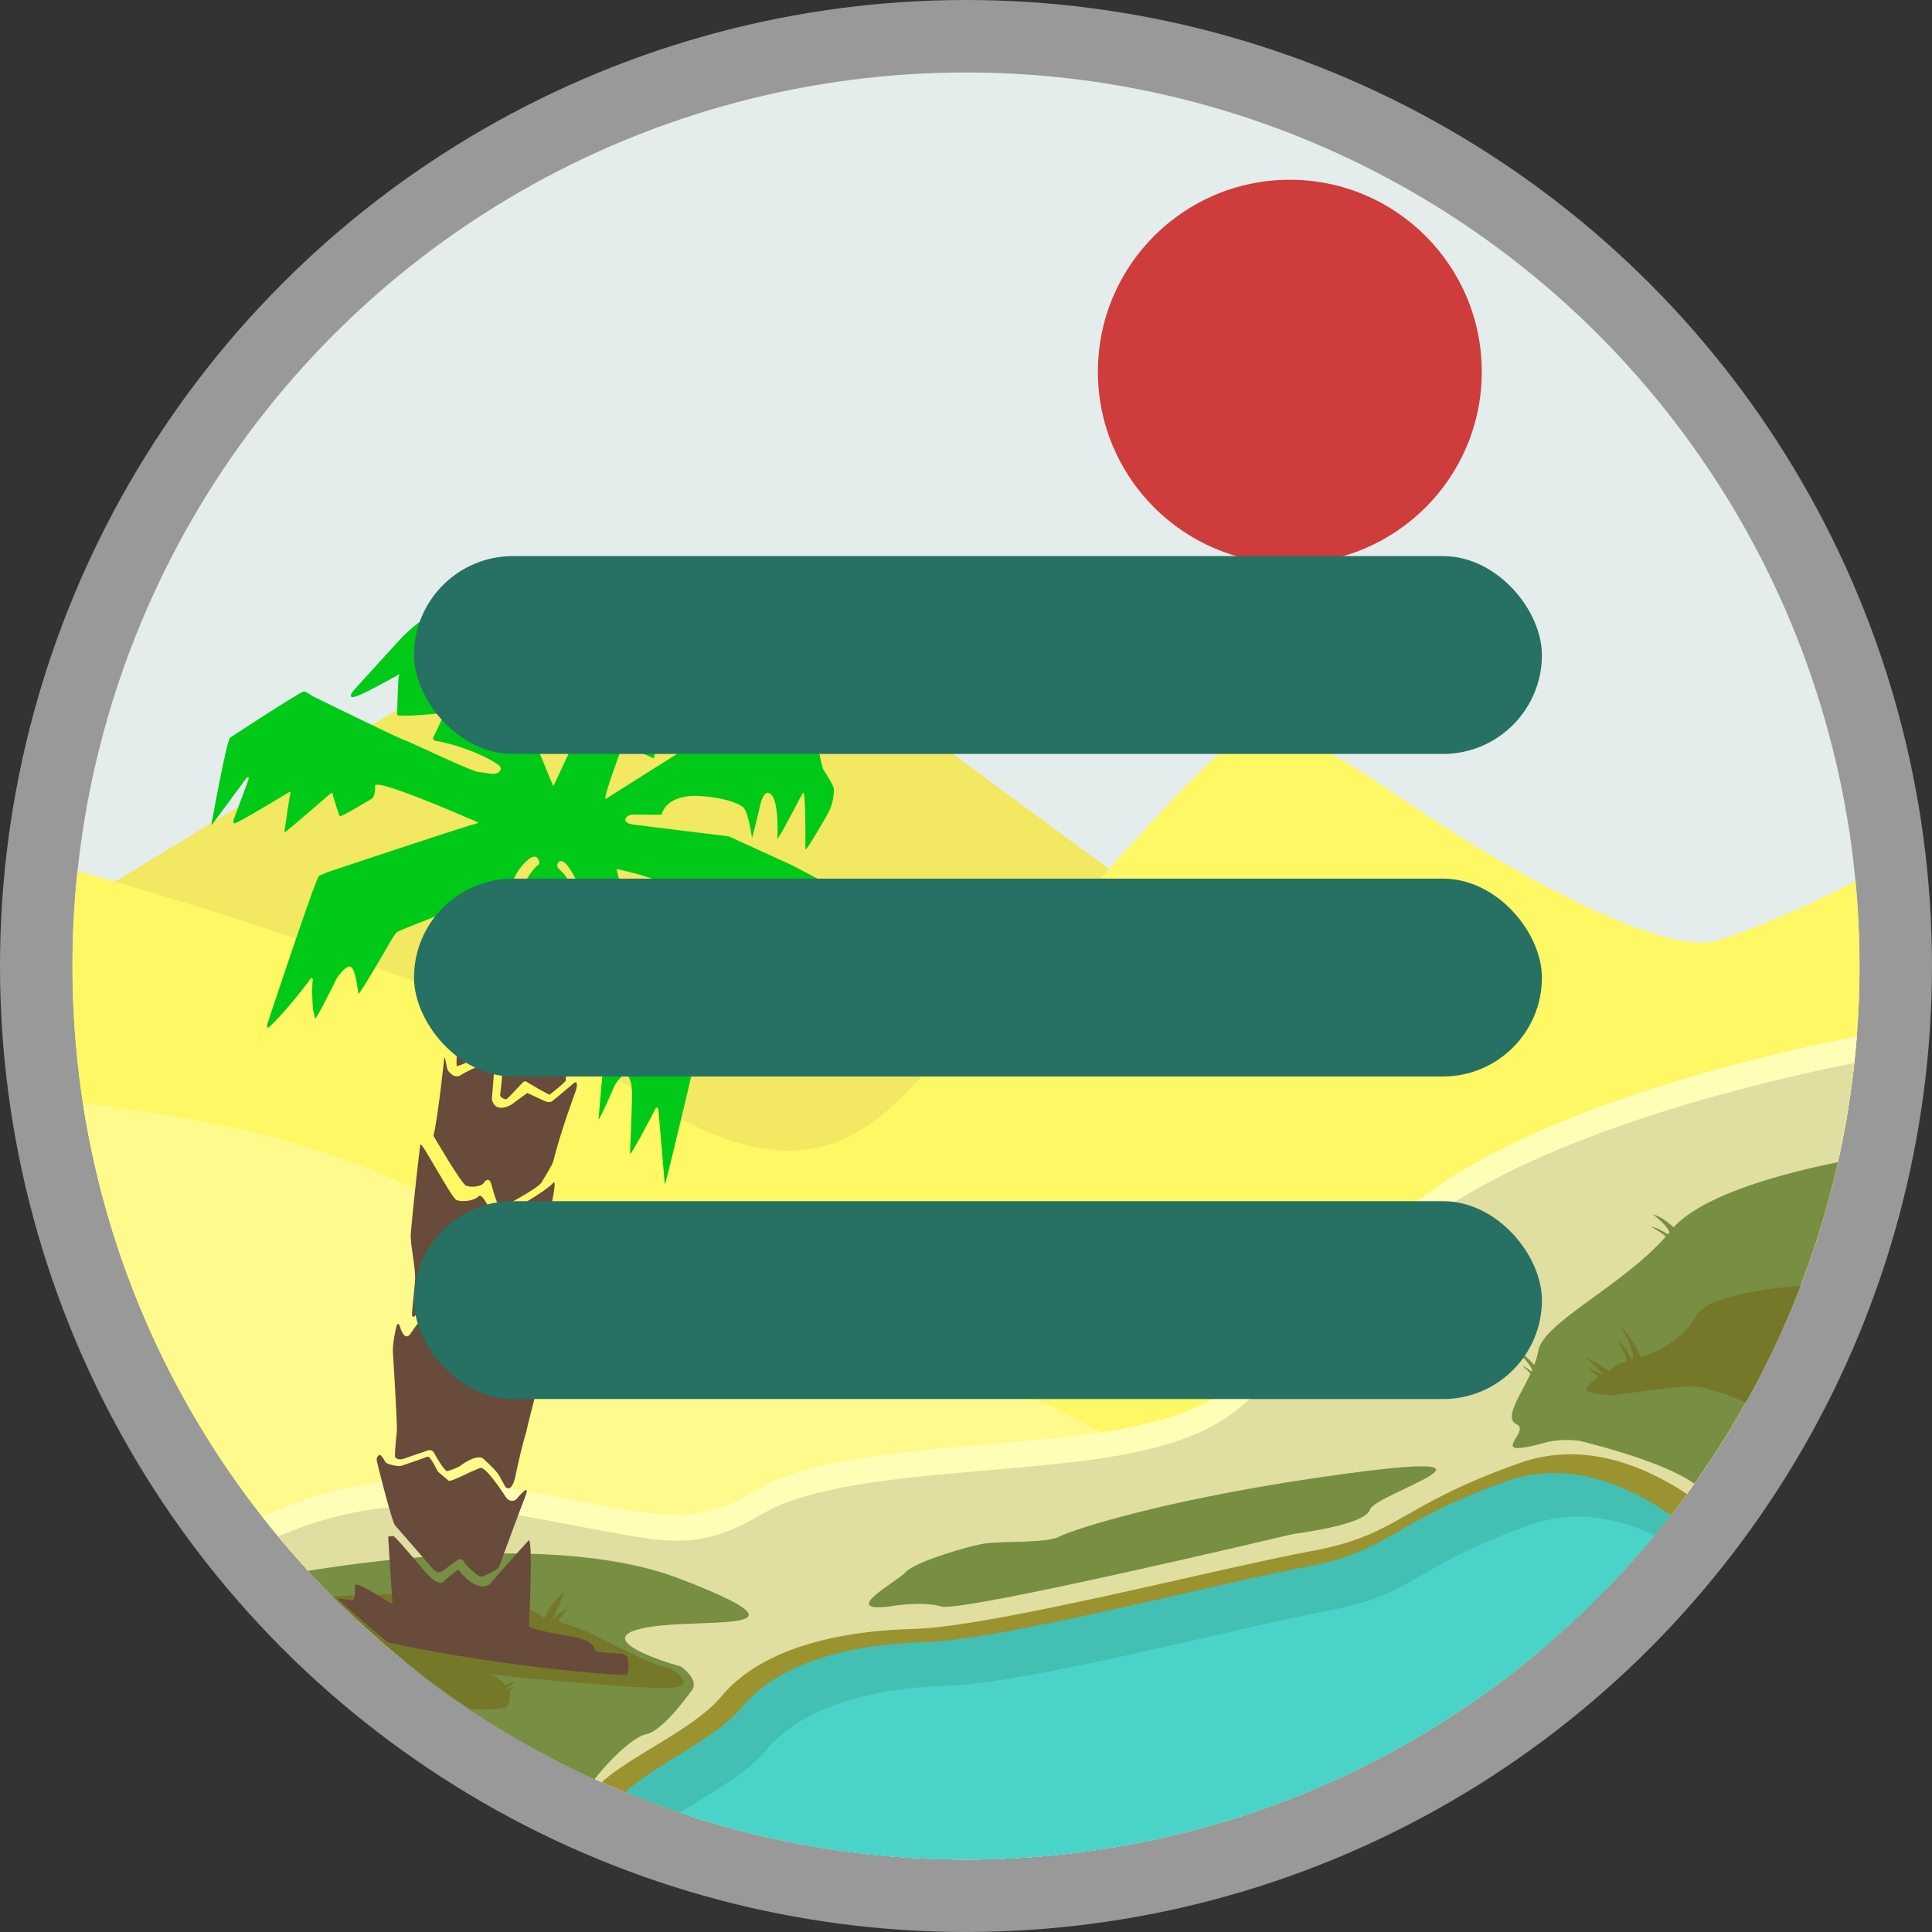 <svg xmlns="http://www.w3.org/2000/svg" viewBox="0 0 976.35 976.35"><rect x="0" y="0" width="976.35" height="976.35" fill="#333333" stroke="none"/><defs><style>.cls-1{fill:#fff;opacity:0.5;}.cls-2{fill:#e4edeb;}.cls-3{fill:#f2e861;}.cls-4{fill:#eebe82;}.cls-5{fill:#fef865;}.cls-6{fill:#fefa8c;}.cls-7{fill:#4c6063;}.cls-8{fill:#fefeb6;}.cls-9{fill:#e0dea0;}.cls-10{fill:#9b932f;}.cls-11{fill:#43bfb3;}.cls-12{fill:#4ad3c9;}.cls-13{fill:#778e43;}.cls-14{fill:#757729;}.cls-15{fill:none;stroke:#000;stroke-linecap:round;stroke-miterlimit:10;stroke-width:2.04px;}.cls-16{fill:#ce3c3c;}.cls-17{fill:#00ca17;}.cls-18{fill:#684b3b;}.cls-19{fill:#267164;}</style></defs><g id="Слой_2" data-name="Слой 2"><circle class="cls-1" cx="488.17" cy="488.17" r="488.17"/><circle class="cls-2" cx="488.17" cy="488.17" r="451.55"/><path class="cls-3" d="M64.88,452.64S297,311.05,310.09,303.38s45.77-21.75,70.29,0S692.61,534.78,707.32,546s-32.69,148.37-32.69,148.37-155.06-6.61-163.35-8.11" transform="translate(-9.05 -5.65)"/><path class="cls-4" d="M875.44,496.25c-25.5,6.65-97.49-30.65-159-72.65s-66-34.5-82.49-28.5-127.5,138-154.5,165-60,73.5-151.49,10.5C259.81,523.67,116.76,480.07,48.2,460.88q-2.1,20-2.45,40.45c4,245.92,204.6,444,451.48,444s447.45-198.11,451.47-444q-.29-17.91-2-35.46C922,479,890.31,492.37,875.44,496.25Z" transform="translate(-9.05 -5.65)"/><path class="cls-5" d="M948.77,493.83q0-21.74-2-42.94C922,464,890.31,477.37,875.44,481.25c-25.5,6.65-97.49-30.65-159-72.65s-66-34.5-82.49-28.5-127.5,138-154.5,165-60,73.5-151.49,10.5C259.81,508.67,116.76,465.07,48.2,445.88a457.53,457.53,0,0,0-2.52,47.95c0,249.38,202.16,451.54,451.55,451.54S948.77,743.21,948.77,493.83Z" transform="translate(-9.05 -5.65)"/><path class="cls-6" d="M544.51,718.51c-73.38-36-100.63-12-152.63-20s-66-16-144-74C193.19,583.84,101.14,568.74,51,563.34c33.44,216.38,220.49,382,446.23,382A449.49,449.49,0,0,0,766.91,856C704.43,809.93,596.6,744.06,544.51,718.51Z" transform="translate(-9.05 -5.65)"/><path class="cls-7" d="M116.88,757.51" transform="translate(-9.05 -5.65)"/><path class="cls-8" d="M708.75,627.34c-69,72-72,87-126,99s-150,8.31-189,31.16-50.65,13.15-128.84,0c-60.2-10.13-94.56,1.77-123.26,14.62C224.28,877.6,352.84,945.37,497.23,945.37c237.41,0,432-183.22,450.16-416C894.72,539.74,763.3,570.42,708.75,627.34Z" transform="translate(-9.05 -5.65)"/><path class="cls-9" d="M583.73,739.35c-54,12-150,8.31-189,31.16s-50.65,13.15-128.84,0c-55.37-9.32-88.89,0-116.23,11.56,82.82,99.77,207.78,163.3,347.58,163.3,232.82,0,424.47-176.21,448.9-402.53-54.07,10.77-182.59,41.37-236.38,97.5C640.74,712.35,637.74,727.35,583.73,739.35Z" transform="translate(-9.05 -5.65)"/><path class="cls-10" d="M777.05,745c-61.68,21.85-60.63,36.32-105.58,44.58s-161,38.23-200.7,39.27S393.41,839.19,373.55,863c-13.71,16.41-44.86,29.37-60.42,43.31q18.81,8.41,38.52,15.12a477.42,477.42,0,0,0,437-82.61,454.43,454.43,0,0,0,72.93-78.15C839.53,746.06,809,733.69,777.05,745Z" transform="translate(-9.05 -5.65)"/><path class="cls-11" d="M769.88,754.36c-59,21.15-58,35.15-101,43.15s-154,37-192,38-74,10-93,33c-13.43,16.25-44.34,29-58.84,42.87a450.29,450.29,0,0,0,172.19,34c144.75,0,273.59-68.11,356.23-174C832.22,756.47,801.79,742.92,769.88,754.36Z" transform="translate(-9.05 -5.65)"/><path class="cls-12" d="M497.23,945.37c140.06,0,265.22-63.77,348-163.86-18.49-8.73-40.56-13.34-63.39-5.15-59,21.15-58,35.15-101,43.15s-154,37-192,38-74,10-93,33c-9.61,11.63-28.16,21.47-43.25,31.2A450.84,450.84,0,0,0,497.23,945.37Z" transform="translate(-9.05 -5.65)"/><path class="cls-13" d="M223.62,853.51a460.68,460.68,0,0,0,85.86,51.31c7.35-9.35,19.08-21.24,26.4-22.87s18.16-15.8,22.05-21.13a6.16,6.16,0,0,0,1.43-2.15v-.16h0c2-5-6.54-11.06-6.73-10.89s-46.75-13.11-18.75-19.11,94,4,18.75-25c-56.13-21.63-145.9-10.77-187.91-4,18,19.59,37.72,37,58.91,54Z" transform="translate(-9.05 -5.65)"/><path class="cls-13" d="M458.38,817.51s16-3,26.5,0,175-36,177-36.5,37-4.5,39.5-12.5,80-30.34-10-18.42-140.75,28.73-146.87,32.07-28.13,2.35-36.63,3.35-36.5,9.5-41,14.5S432.88,820.51,458.38,817.51Z" transform="translate(-9.05 -5.65)"/><path class="cls-13" d="M854.85,625.87c-1.72-1.51-7-6-10.34-6.36,0,0,6.9,5,8.21,8.9-.28.35-.57.69-.86,1-1.86-1.21-5.83-3.62-8.35-3.81,0,0,5.67,3.12,7.3,5-21.85,24.9-62,43.45-64.43,57.85a36.19,36.19,0,0,1-2,7c-1.93-2.18-5.45-5.83-7.55-5.89,0,0,5.32,5.07,6.51,8.39-.11.27-.23.54-.35.81-1.15-.88-3.65-2.74-4.66-2.86a25.77,25.77,0,0,1,4.13,4c-5.43,11.59-13.43,22.49-7,25.5,7.91,3.72-17.51,18.26,15.49,9h0a47.75,47.75,0,0,1,16.62-.57c1.8.45,3.83,1,6,1.55a10.23,10.23,0,0,0,2.08.56c15.44,4.17,38,11.23,49.62,19.49a449.37,449.37,0,0,0,72.58-162.44C912.38,598.13,870.5,608.73,854.85,625.87Z" transform="translate(-9.05 -5.65)"/><path class="cls-14" d="M865.88,671c-7.5,14-24.5,19.5-27.5,20.5,0,0-4.58-10.17-10.41-15.5,0,0,8.5,13.75,5.91,16.91,0,0-4.25-8.16-6.91-9.33,0,0,4.75,9,4.16,10,0,0-7.5,1.83-8.58,5.17,0,0-9.33-6.5-11.92-6.75,0,0,8,6.58,8.17,8.33,0,0-5.67-2.83-7.17-2.83,0,0,5.17,3.33,5.09,4.16,0,0-5.59,3.84-6.09,6s9.25,2.88,12.75,3,38.5-5.87,45.63-4c5.64,1.49,16.85,4.78,22.2,7.94A449.4,449.4,0,0,0,919,655.43C904.47,656.52,871.69,660.17,865.88,671Z" transform="translate(-9.05 -5.65)"/><path class="cls-15" d="M279.8,519.88" transform="translate(-9.05 -5.65)"/><path class="cls-15" d="M312.35,614.45" transform="translate(-9.05 -5.65)"/><path class="cls-15" d="M218.42,731.72" transform="translate(-9.05 -5.65)"/><path class="cls-15" d="M221.05,723.45" transform="translate(-9.05 -5.65)"/><path class="cls-14" d="M264.88,868.38c2.25-1.5,1.75-7.5,1.75-7.5-.12-1.12,2.25-2.5,2.25-2.5-1-.25-4,1.13-4,1.13,0-1,4.25-3.88,4.25-3.88-1.25-.25-4.91,1.71-4.91,1.71-2.5-3.83-7.5-5.67-7.5-5.67,4.16.84,64.5,6.67,86.33,7.06s5.83-9.22,5.83-9.22l-8.5-2.92c-2.83-.17-30.83-14.58-30.83-14.58-3.5-2.17-18.17-6.84-18.17-6.84,0-1.5,4.49-6.24,4.49-6.24-3.5.26-7.35,5.23-7.35,5.23.17-1.5,6-13.84,6-13.84-6.17,3.67-10.4,13.14-10.4,13.14-17-15.34-83.57-12.47-106.76-11a453.88,453.88,0,0,0,69.21,56.94C254.09,869.67,263.48,869.32,264.88,868.38Z" transform="translate(-9.05 -5.65)"/><circle class="cls-16" cx="651.83" cy="187.85" r="97"/><path class="cls-17" d="M281.65,441.24a2.52,2.52,0,0,1-.55,1.53c-2.82,1.69-6.52,8.12-7.14,9.65-1.63.72-6.51,4.88-7.79,5.58l5.93,9.24c9.38-8.78,11.95-3.57,11.95-3.57,1.12,2.32,6.82,11.94,6.82,11.94.84,1.39,8.08-3.22,8.08-3.22,1.42-.78.68-9,.68-9-.1-11.78-6.53-17.15-8.31-18.81s.3-5.78,3.54-2.56,6,9.88,6,9.88l14.87,71-4.2,48.22c.15,1.66,8-16.65,8-16.65,8.36-13.76,8.9,2.66,8.9,2.66.26,1.52-1,31.53-1,31.53.33,1.5,12.21-21.47,12.21-21.47,2.17-4.45,2.22.52,2.22.52.16,1.14,3.16,36.54,3.16,36.54.18,1.48,15.58-64.11,15.58-64.11,1.09-1.87-38.08-88.56-38.62-90.07-.44-1.2-1.14-4.28-1.37-5.27,31.48,6.69,35.06,14.92,53.15,21s24.75,34,24.75,34c.76,2.06-2.45,28-2.45,28,0,.82,7.13-19.28,12.09-33.48s8.45-2.54,8.45-2.54c.35.58,3.34,36.1,3.34,36.1-.07.7,13.09-16.9,15.25-20.27s1.89-.43,1.89-.43c-.41.92,8.42,30.48,8.42,30.48.54,1.47,12.11-41.37,13.52-50.32s-7.11-17.73-8.66-19.21-17.08-12.55-19.64-13.91S411,443.67,408,442.32c-2.59-1.17-27.19-12.45-30.6-14l-48.61-6c-6.77-1.26-2.71-5-.28-5l14.8.08c3.3-10.73,18.15-9.51,18.15-9.51,17.27.8,23,5.56,23,5.56,2.8,2.24,4.58,15.46,4.58,15.46.16.95,4.51-17.68,4.51-17.68,1.47-5.07,3.4-4.93,3.4-4.93,6.25.21,4.94,23.06,4.94,23.06C402,430.87,413,409.61,413,409.61c1.18-2.17,1.94-3.4,1.94-3.4,1.36-1.11,1.12,28.61,1.12,28.61.35,1.41,11.44-18.15,11.44-18.15a24.53,24.53,0,0,0,2.9-12.6c-.28-1.91-5.42-9.79-5.42-9.79-1-2.15-6.76-32.67-6.76-32.67-1.66-15.08-20.54-3.75-20.54-3.75-1.62.67-35.09,21.64-35.09,21.64-1.25.75-47.39,29.84-47.39,29.84-1.84.66,7.93-25.35,7.93-25.35,1.47-2.42,13.81,3.88,16.39,5l1.66-11c.18.37,6.82,4.56,6.82,4.56,2.34.78,5.78-11.69,5.78-11.69.62-1.45,7,3.1,7,3.1.44.64,4.64-16.07,1.14-37.11S344.28,323,344.28,323c-16.17,9.06-32.24,32-34,34.82S288.66,403,288.66,403c-.2-.46-8.2-20-8.9-21.3-.39-.77-16.48-29.61-17.62-31.76s-16.09-24.59-19.65-30.49-6.26-6-6.26-6c-7.59-2.29-23.81,14.05-23.81,14.05-4.16,4.47-24,26.34-24,26.34-4,4.47-1,4.07-1,4.07,3.17,0,22.24-10.88,22.24-10.88,1.89-1.5,1,.05,1,.05-.52.9-.9,19.76-.9,19.76.2,1.54,23.2-.87,23.2-.87,1.36-.13-4.57,11.48-4.57,11.48-1.2,2,.41,2.49.41,2.49,17.16,3.13,29.41,10.32,30.65,11.26s4.08,2.25,1.9,4.45-6.81.3-10.23.19-36.44-16.06-38.12-16.37-45.78-21.92-45.78-21.92c-5-3.31-4.65-2.41-4.65-2.41-1.44-.19-37.2,23.27-37.2,23.27-1.78,1.52-8.78,40.09-8.78,40.09-1.2,5.16-.28,3.74-.28,3.74.67-.88,16.58-22.43,16.58-22.43,2.15-2.95,1.8-.53,1.8-.53-.08.69-7.23,19.63-7.23,19.63-1,2.59,0,2.87,0,2.87,1.54.05,27.16-15.49,27.16-15.49,1.71-1.1,1.23.17,1.23.17-.42.6-3.11,19.9-3.11,19.9-.11.67,23.15-19.54,23.15-19.54,1.2-1,1.23-.12,1.23-.12-.09.67,3.54,11.44,3.54,11.44.4.75,16.17-8.8,16.17-8.8,1.92-1.06,1.79-5.84,1.79-5.84-.1-.81.15-1.07.15-1.07,3.06-2.63,51,18.44,51,18.44,1.47.54.57.85.57.85-2.07.07-75.43,24.58-75.43,24.58-.72.25-4.66,2-4.66,2-1.62,1-26,74.57-26,74.57-.73,3,.6,2,.6,2,9.82-9.07,21.33-24.82,21.33-24.82.32-.47.81.3,1,.5-.85,5.43.09,15.2.09,15.2.06.47,1,4.59,1,4.59.36,1.19,10.95-20.23,10.95-20.23,5.11-7.51,7.15-5.83,7.15-5.83,2.55,1.31,3.75,13.54,3.75,13.54.2,1.54,16.16-26.2,16.16-26.2a32.09,32.09,0,0,1,3.13-4.67c.5-.74,9.5-4.11,12.16-5.19,4.33-1.5,32.41-13.71,32.41-13.71,6.84-2.3,13.7-7.51,14.85-8.44a26.45,26.45,0,0,1,8.14-10.29c4.28-2.42,4.48,2,4.48,2" transform="translate(-9.05 -5.65)"/><path class="cls-18" d="M259.1,461.74s-3.88-1.51-4.64,6.59c0,0-2.85,35.94-1.88,37.47,0,0,3.16,7.67,4.25,6.73,0,0,9.55-5.19,10.93-7.87,0,0,1.41-2.44,2.47.33,0,0,8.41,18.11,8.54,18.79,0,0,1,3.39,4.68-3.78,0,0,15.09-28.29,15.47-29.67,0,0,2.54-9.46,2.23-11.9,0,0-.36-2.63-4.26-.8l-9,3.55s-1.55.49-2.17-1.48c0,0-3.56-10.05-4.55-9.23,0,0-3.53,2.24-4.8,2.13,0,0-9.2-.47-9.82-1.78,0,0-2.51-7.85-3.1-8.1Z" transform="translate(-9.05 -5.65)"/><path class="cls-18" d="M240,544.5c-1.22.35,2.91-42.73,2.91-42.73,1.18-3,8.72,11.87,9.18,13s4.77,4.06,5.65,3.92,10-7,10.26-7,2.93,9.34,3.35,10.31c3.91,8.91,10.63,9.72,10.63,9.72,1.82.5,5.82-6.57,5.82-6.57,4.27-7.45,10.87-22.34,10-12.49.05-.6-2.8,38.48-2.88,39.15s-7.64,6.7-8.05,7-10.35-5.61-11.35-6.25-1-.64-1.84-.18-8.14,8.85-8.82,8.79c-.26,0-3.12-.41-3.05-2.37,0,0,3.08-23.82.36-23.33C262.2,535.44,242.05,543.92,240,544.5Z" transform="translate(-9.05 -5.65)"/><path class="cls-18" d="M228.12,579.68c2.39-10.13,5.39-39,5.39-39,.48-2.29,1.08,4.12,1.85,5.84,0,0,3.06,4.76,6.62,2.42,5.93-3.89,16.83-7.4,17-7.34S258.26,554,257.6,561c0,0,.83,7.61,9.73,3l8.17-6,8.34,3.84s2.55,1.48,4.19.33,10.66-8.88,10.66-8.88,3.14-3,1.37,3.5c0,0-7.93,21.31-11.51,36.07-.37,1.51-5.58,9.89-5.58,9.89-1,3.17-20.55,13.11-20.55,13.11-2.11-.2-3.76-7.38-5.09-11.84s-3.73-.64-3.73-.64c-1.58,2.08-6.6,2.49-9.06,1.4S228.12,579.68,228.12,579.68Z" transform="translate(-9.05 -5.65)"/><path class="cls-18" d="M218.73,653.91c-.76,7.74-1.38,14-1.35,13.79-1.15,10.35,6.38-5.19,11.2-13,0,0,4.52-7.35,6.48-6.79,0,0,7.28,1,11.3,10.49.44,1,3.12,10.89,3.39,10.93s10.36-7,11.32-7.1,5.57,3.1,6,4.26,8.3,17,9.64,13.86c0,0,.78-8,1.64-17.66.26-3,2-8.14,2.22-11.28.14-1.64.56-6.93.8-9.87,1.75-6.65,10.52-41.8,7.26-38.11-3.63,4.12-23.45,16.17-27.91,16s-7.39-11.66-9.92-9.13-8.55,2.72-11,1.86-17.81-30-18.28-28.17-3.67,32.2-3.67,32.2l-1.18,12.5C216.15,634.88,219.47,646.41,218.73,653.91Z" transform="translate(-9.05 -5.65)"/><path class="cls-18" d="M282.66,685.16s4.71-7.49,2.1,5.51c-.57,2.85-9.22,35.26-9.75,38.62-2.44,7.78-5.21,21-5.21,21-2,10.82-5.36,6.74-5.36,6.74l-3.32-6c-1.11-2.09-7.89-8.28-7.89-8.28-3.73-2.56-12.06,4-12.06,4a31.07,31.07,0,0,1-6,2.29c-1.2.85-6.72-9.07-6.72-9.07a2.59,2.59,0,0,0-2.94-1.42l-11.24,3.85c-4.85,2-5.57-.65-5.57-.65-.21-.84.36-7.84.91-13,.26-3.62-2-39.8-2-39.8-.15-3,.62-8,1.64-12.38s2.13.2,2.13.2c2.61,7.48,5.19,2.74,5.19,2.74,1.27-2,7.75-10.63,7.75-10.63s7.34-11.39,9.7-11.75c0,0,6.35-1.3,10.85,17.13l1.24,3.59s1.15,2.95,6.68-.61c0,0,8.32-5.8,9.45-5.31,0,0,3,1.45,3.51,2.61,0,0,8.73,15,10,15.12,0,0,5,2.58,4.94.23A12.38,12.38,0,0,1,282.66,685.16Z" transform="translate(-9.05 -5.65)"/><path class="cls-18" d="M274.45,762c-2.14,5.44-12.53,33.5-13,35.09-.59,1.81-8.19,5.34-9.37,5.36s-7.34-5.24-8.74-7.78c-1.25-2.26-3.37-.45-3.37-.45l-7.67,5.61c-2.84,1.26-5.07-2-5.07-2s-17.63-20.4-18.6-21.41c-1.41-1.48-9.22-31.92-9.24-33.11s1.15-2.73,1.85-2.33c1.09.63,2.53,3.51,2.53,3.51.66,1.11,6.29,2.4,8,1.94s13.36-4.63,13.36-4.63c1.24-.72,5.11,7.39,5.11,7.39.47.57,5.62,4.78,5.62,4.78.71.52,8.4-3.18,8.4-3.18,1.73-1,7.56-3.37,7.56-3.37,3.1-.53,13,15,13,15,1.55,2.22,4.28,2,5.26.74C270.05,763.25,277.74,753.73,274.45,762Z" transform="translate(-9.05 -5.65)"/><path class="cls-18" d="M323.14,841.4s-13.72-.67-13.38-1.77c0,0,.2-4.83-12-7,0,0-21.76-3.51-21.38-5.36,0,0,2.28-47-.38-42.94,0,0-18.7,20.71-19.26,21.74,0,0-6,5.68-16.06-7.24a86.12,86.12,0,0,0-7.91,6.45s-2.3,2.33-9.5-6c0,0-10-12.12-15.22-17.37l-2.84.25c.46,7.38,1.93,30.74,2.1,31.57,0,0,.35,2.23-.52,2.17s-18-11.9-18.39-9c0,0,.16,7.43-1,7.6,0,0-3.23-.49-7.95-1.18,8.29,7.67,16.86,15.09,25.71,22.39,8.85,1.83,18,3.6,27,5.21,47.54,8.45,94,11.9,93.89,11C326.11,851.87,328.71,841.85,323.14,841.4Z" transform="translate(-9.05 -5.65)"/><rect class="cls-19" x="209.22" y="281.02" width="570" height="100" rx="50"/><rect class="cls-19" x="209.22" y="444.02" width="570" height="100" rx="50"/><rect class="cls-19" x="209.22" y="607.02" width="570" height="100" rx="50"/></g></svg>